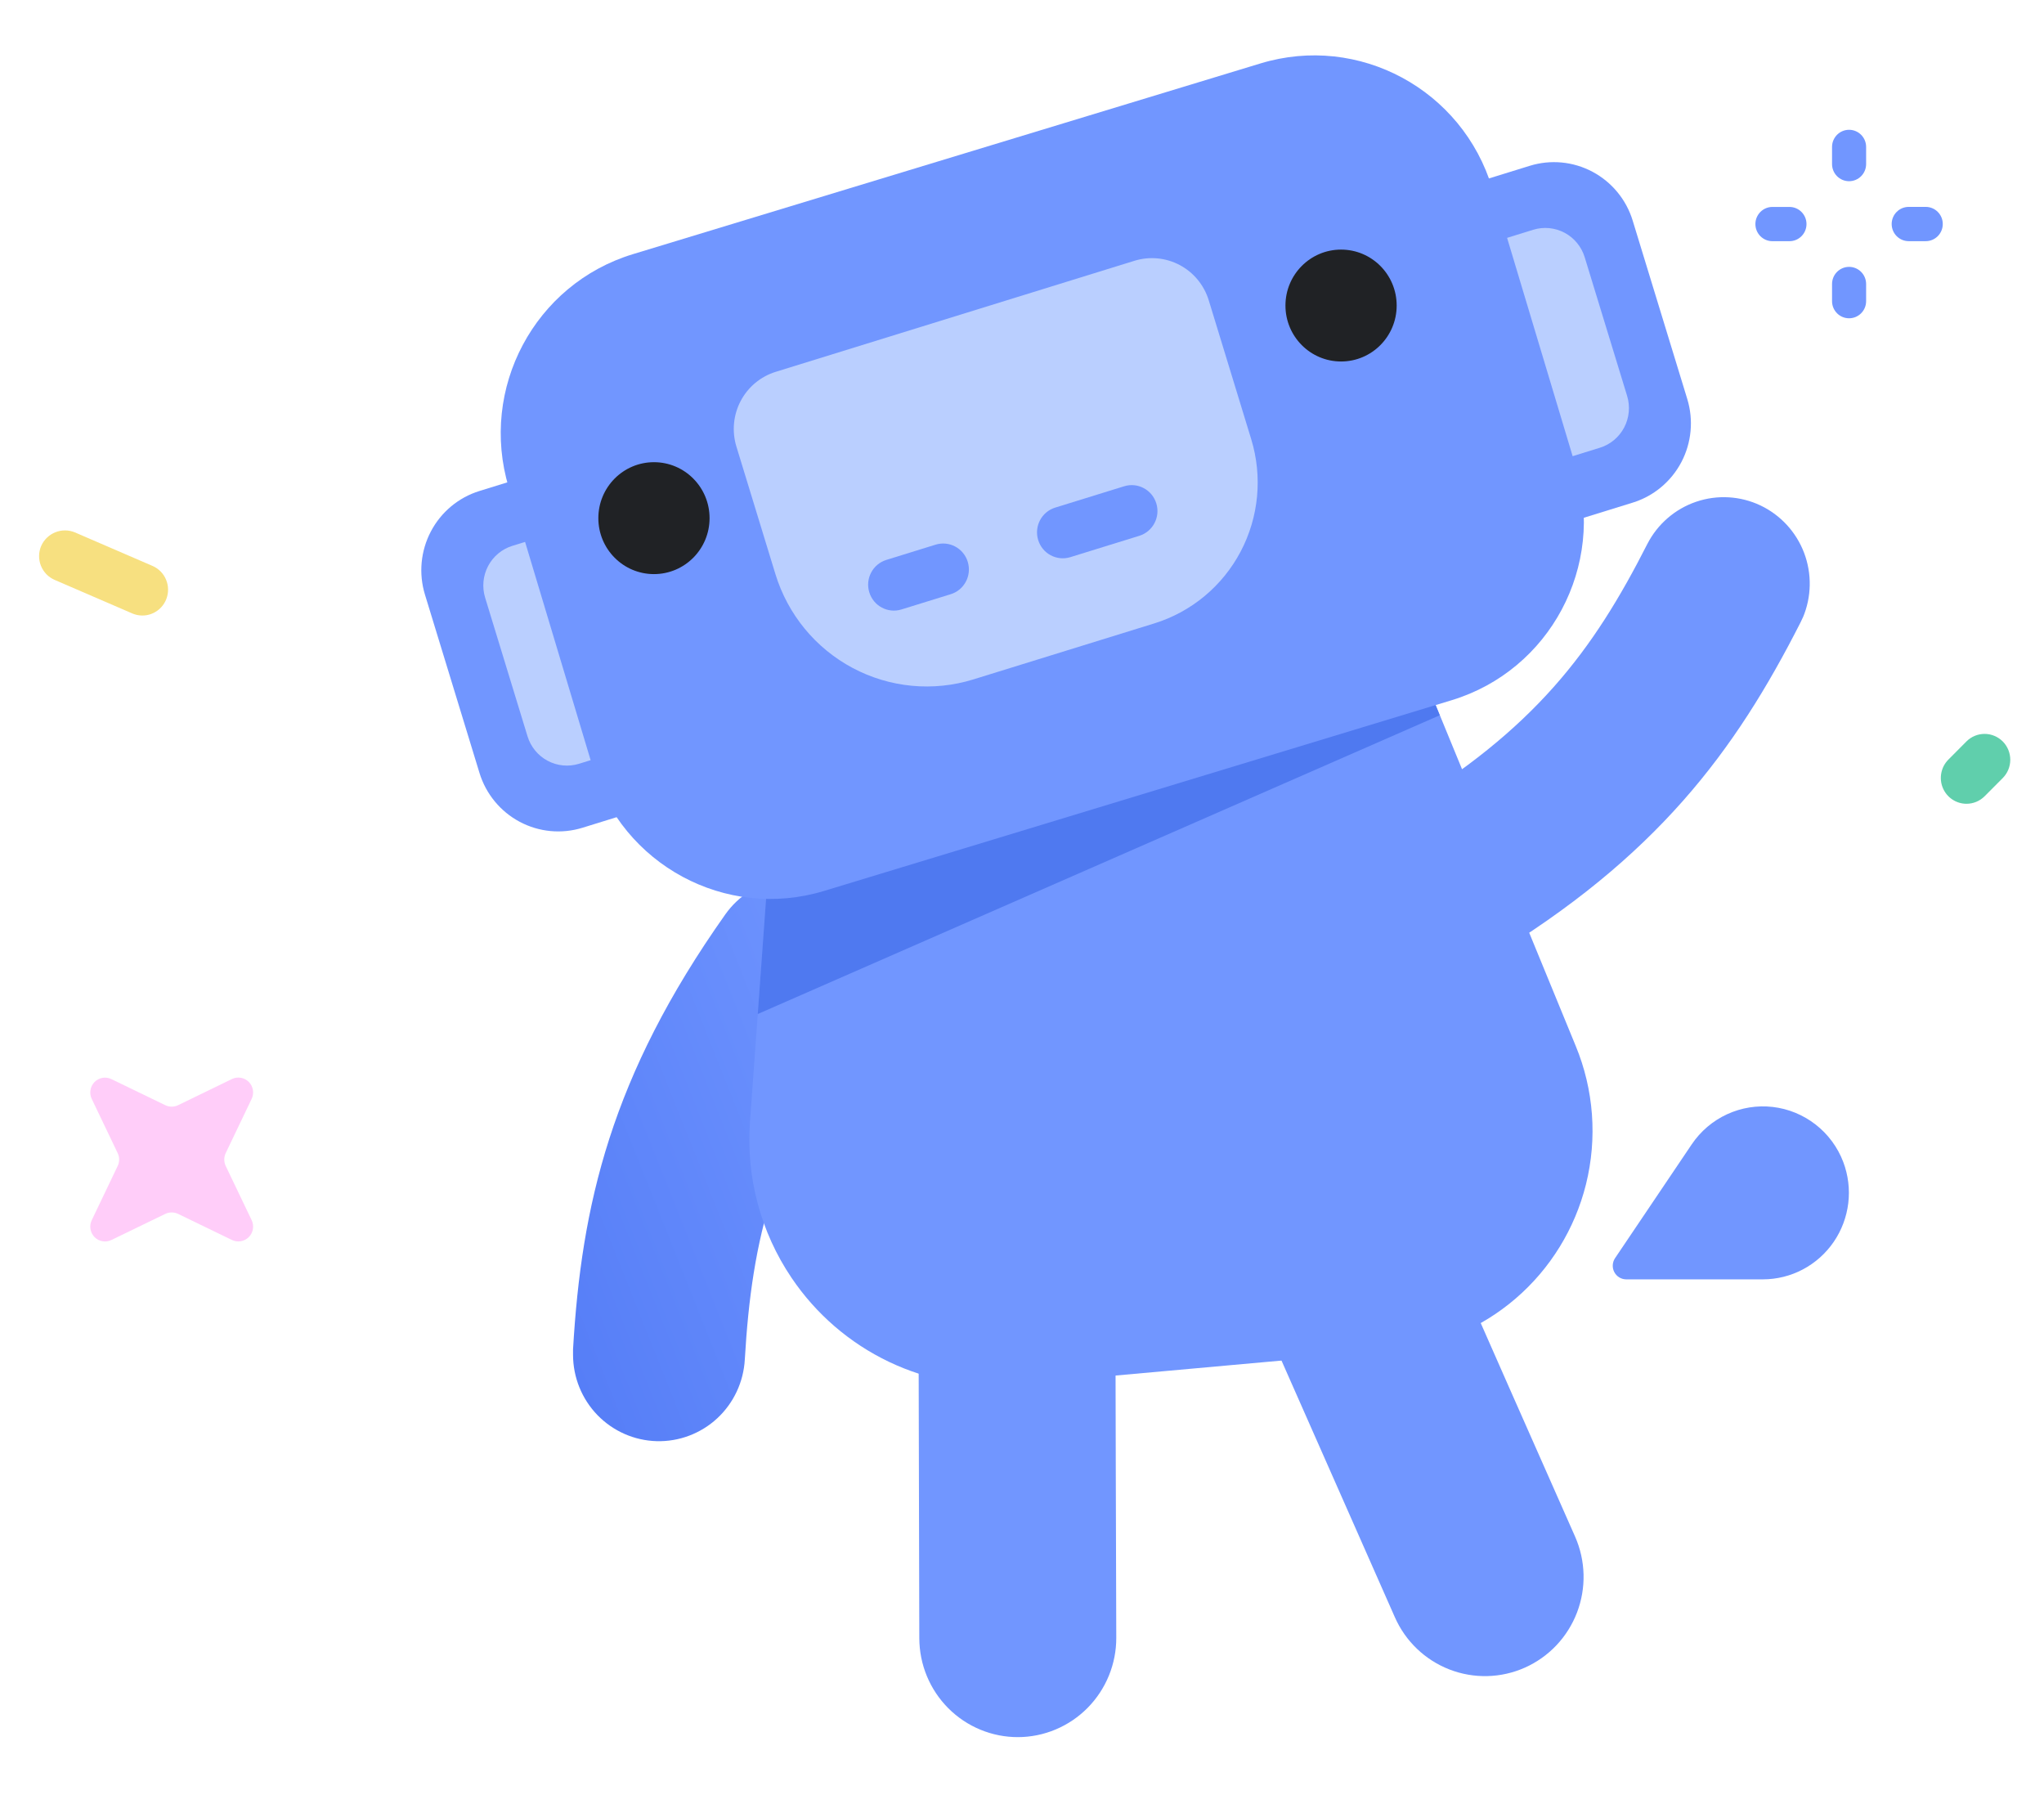 <svg width="82" height="72" viewBox="0 0 82 72" fill="none" xmlns="http://www.w3.org/2000/svg">
<path d="M40.847 69.675C40.328 69.677 39.813 69.576 39.332 69.377C38.852 69.179 38.415 68.887 38.046 68.519C37.678 68.15 37.385 67.713 37.185 67.23C36.985 66.748 36.882 66.231 36.88 65.708C36.87 61.927 36.855 56.272 36.849 52.501C36.847 51.446 37.261 50.434 38.001 49.686C38.741 48.939 39.745 48.517 40.794 48.514C41.842 48.514 42.848 48.932 43.59 49.677C44.332 50.422 44.749 51.433 44.751 52.487C44.751 56.257 44.772 61.907 44.782 65.686C44.784 66.209 44.683 66.726 44.485 67.21C44.287 67.693 43.997 68.132 43.63 68.503C43.264 68.873 42.828 69.167 42.349 69.368C41.869 69.57 41.355 69.674 40.836 69.675H40.847Z" fill="#7196FF"/>
<path d="M55.958 64.865C54.447 61.451 52.2 56.365 50.681 52.92C49.867 51.072 50.458 48.84 52.177 47.791C52.658 47.495 53.196 47.306 53.756 47.236C54.315 47.166 54.883 47.217 55.421 47.386C55.959 47.555 56.456 47.837 56.877 48.214C57.298 48.591 57.634 49.054 57.863 49.573C59.374 53.016 61.663 58.185 63.19 61.635C63.4 62.113 63.515 62.628 63.528 63.15C63.541 63.673 63.451 64.193 63.264 64.681C63.077 65.168 62.796 65.614 62.438 65.993C62.079 66.371 61.65 66.675 61.175 66.887C60.217 67.314 59.129 67.341 58.15 66.962C57.172 66.583 56.383 65.829 55.958 64.865Z" fill="#7196FF"/>
<path d="M22.989 54.345C22.989 54.271 22.989 54.198 22.989 54.122C23.325 48.35 24.5 43.176 29.096 36.678C29.626 35.928 30.43 35.42 31.332 35.267C32.234 35.114 33.159 35.327 33.905 35.86C34.65 36.393 35.155 37.202 35.307 38.109C35.46 39.016 35.248 39.947 34.718 40.697C31.045 45.886 30.162 49.698 29.88 54.524C29.831 55.426 29.435 56.273 28.775 56.886C28.115 57.498 27.243 57.828 26.345 57.804C25.448 57.78 24.595 57.404 23.968 56.758C23.341 56.111 22.99 55.243 22.989 54.34V54.345Z" fill="url(#paint0_linear_1745_107138)"/>
<path d="M29.686 31.245L23.366 33.201C22.528 33.46 21.622 33.374 20.848 32.961C20.073 32.549 19.493 31.843 19.235 31L17.048 23.849C16.79 23.006 16.876 22.095 17.286 21.315C17.696 20.536 18.397 19.952 19.235 19.693L25.555 17.737L29.687 31.247L29.686 31.245Z" fill="#7196FF"/>
<path d="M26.386 29.657L23.23 30.634C22.811 30.764 22.357 30.721 21.97 30.514C21.582 30.308 21.292 29.955 21.163 29.533L19.462 23.971C19.333 23.55 19.376 23.094 19.581 22.704C19.786 22.314 20.137 22.022 20.556 21.893L23.712 20.916L26.386 29.657Z" fill="#BACFFF"/>
<path d="M55.048 8.607L61.368 6.651C61.783 6.522 62.219 6.477 62.652 6.518C63.084 6.559 63.505 6.686 63.888 6.89C64.272 7.095 64.612 7.373 64.889 7.71C65.166 8.047 65.374 8.435 65.501 8.853L67.689 16.004C67.947 16.847 67.861 17.759 67.451 18.538C67.04 19.317 66.339 19.901 65.501 20.16L59.179 22.116L55.048 8.607Z" fill="#7196FF"/>
<path d="M58.348 10.194L61.508 9.216C61.927 9.086 62.38 9.13 62.767 9.336C63.155 9.542 63.445 9.895 63.574 10.317L65.276 15.88C65.405 16.302 65.362 16.758 65.157 17.148C64.951 17.538 64.601 17.83 64.181 17.959L61.022 18.937L58.348 10.194Z" fill="#BACFFF"/>
<path d="M55.902 24.157L30.948 33.098L30.087 45.003C29.927 47.215 30.515 49.417 31.754 51.251C32.735 52.706 34.086 53.87 35.665 54.623C37.245 55.376 38.996 55.69 40.737 55.534L55.872 54.169C57.692 54.005 59.417 53.276 60.806 52.081C62.195 50.887 63.18 49.287 63.625 47.504C64.085 45.654 63.94 43.704 63.21 41.943L55.902 24.157Z" fill="#7196FF"/>
<path d="M30.399 40.672L57.759 28.689L57.047 26.95L30.872 34.131L30.399 40.672Z" fill="#4F79F0"/>
<path d="M50.567 2.544L25.392 10.194C21.448 11.392 19.217 15.58 20.408 19.547L23.764 30.721C24.955 34.688 29.118 36.933 33.062 35.734L58.237 28.085C62.181 26.886 64.412 22.699 63.221 18.732L59.865 7.557C58.673 3.59 54.511 1.345 50.567 2.544Z" fill="#7196FF"/>
<path d="M31.119 14.914L45.514 10.459C46.118 10.273 46.771 10.335 47.33 10.632C47.888 10.929 48.306 11.438 48.492 12.045L50.196 17.617C50.654 19.115 50.502 20.735 49.773 22.12C49.043 23.506 47.797 24.543 46.308 25.004L39.044 27.252C37.434 27.75 35.693 27.584 34.205 26.791C32.716 25.999 31.602 24.643 31.107 23.024L29.542 17.909C29.357 17.302 29.418 16.645 29.714 16.083C30.009 15.522 30.515 15.101 31.119 14.914Z" fill="#BACFFF"/>
<path d="M53.8 14.499C55.033 14.499 56.031 13.494 56.031 12.255C56.031 11.015 55.033 10.011 53.8 10.011C52.568 10.011 51.569 11.015 51.569 12.255C51.569 13.494 52.568 14.499 53.8 14.499Z" fill="#202225"/>
<path d="M26.235 23.027C27.468 23.027 28.466 22.022 28.466 20.783C28.466 19.543 27.468 18.538 26.235 18.538C25.003 18.538 24.004 19.543 24.004 20.783C24.004 22.022 25.003 23.027 26.235 23.027Z" fill="#202225"/>
<path d="M37.533 21.846L35.557 22.458C35.012 22.627 34.706 23.208 34.873 23.756L34.874 23.758C35.042 24.306 35.619 24.614 36.164 24.445L38.141 23.833C38.686 23.665 38.992 23.083 38.824 22.535L38.824 22.534C38.656 21.985 38.078 21.678 37.533 21.846Z" fill="#7196FF"/>
<path d="M45.098 19.504L42.331 20.36C41.786 20.529 41.481 21.11 41.648 21.658L41.649 21.66C41.816 22.208 42.394 22.515 42.939 22.347L45.705 21.491C46.25 21.322 46.556 20.741 46.389 20.193L46.388 20.191C46.22 19.643 45.643 19.335 45.098 19.504Z" fill="#7196FF"/>
<path d="M74.864 5.893C74.864 5.514 74.558 5.206 74.18 5.206C73.803 5.206 73.497 5.514 73.497 5.893V6.581C73.497 6.96 73.803 7.268 74.18 7.268C74.558 7.268 74.864 6.96 74.864 6.581V5.893Z" fill="#7196FF"/>
<path d="M74.864 11.392C74.864 11.012 74.558 10.704 74.18 10.704C73.803 10.704 73.497 11.012 73.497 11.392V12.079C73.497 12.459 73.803 12.766 74.18 12.766C74.558 12.766 74.864 12.459 74.864 12.079V11.392Z" fill="#7196FF"/>
<path d="M77.256 9.673C77.633 9.673 77.939 9.365 77.939 8.985C77.939 8.606 77.633 8.298 77.256 8.298H76.573C76.195 8.298 75.889 8.606 75.889 8.985C75.889 9.365 76.195 9.673 76.573 9.673H77.256Z" fill="#7196FF"/>
<path d="M71.788 9.674C72.166 9.674 72.472 9.367 72.472 8.987C72.472 8.608 72.166 8.3 71.788 8.3H71.105C70.728 8.3 70.422 8.608 70.422 8.987C70.422 9.367 70.728 9.674 71.105 9.674H71.788Z" fill="#7196FF"/>
<path d="M4.721 46.766L3.681 48.94C3.627 49.051 3.609 49.176 3.63 49.298C3.65 49.42 3.707 49.532 3.794 49.62C3.881 49.708 3.993 49.766 4.114 49.786C4.235 49.807 4.36 49.789 4.47 49.735L6.631 48.688C6.711 48.65 6.799 48.63 6.888 48.63C6.977 48.63 7.064 48.65 7.145 48.688L9.305 49.735C9.416 49.788 9.54 49.806 9.661 49.785C9.782 49.764 9.894 49.706 9.981 49.619C10.068 49.532 10.125 49.419 10.146 49.298C10.166 49.176 10.149 49.051 10.096 48.94L9.055 46.766C9.017 46.686 8.997 46.597 8.997 46.508C8.997 46.419 9.017 46.33 9.055 46.25L10.096 44.075C10.149 43.963 10.166 43.838 10.146 43.716C10.125 43.595 10.068 43.482 9.981 43.395C9.894 43.308 9.782 43.25 9.661 43.229C9.54 43.208 9.416 43.226 9.305 43.279L7.145 44.328C7.065 44.367 6.977 44.387 6.888 44.387C6.799 44.387 6.711 44.367 6.631 44.328L4.47 43.283C4.36 43.229 4.235 43.211 4.114 43.231C3.993 43.252 3.881 43.31 3.794 43.398C3.707 43.485 3.65 43.598 3.63 43.72C3.609 43.842 3.627 43.967 3.681 44.078L4.721 46.25C4.759 46.33 4.78 46.418 4.78 46.508C4.78 46.597 4.759 46.686 4.721 46.766Z" fill="#FFCDF9"/>
<path d="M5.399 24.639L5.322 24.611L2.194 23.26C2.07 23.206 1.957 23.129 1.862 23.032C1.767 22.934 1.693 22.819 1.642 22.692C1.592 22.566 1.567 22.431 1.568 22.295C1.57 22.158 1.598 22.024 1.652 21.899C1.762 21.649 1.965 21.452 2.218 21.35C2.47 21.248 2.752 21.249 3.003 21.353L6.131 22.704C6.372 22.812 6.562 23.008 6.663 23.253C6.765 23.498 6.769 23.772 6.675 24.02C6.582 24.268 6.397 24.47 6.16 24.585C5.922 24.701 5.65 24.72 5.399 24.639Z" fill="#F7E080"/>
<path d="M78.891 32.239C78.687 32.239 78.488 32.178 78.319 32.064C78.149 31.95 78.017 31.788 77.939 31.598C77.861 31.409 77.841 31.201 77.881 31C77.92 30.799 78.018 30.614 78.162 30.469L78.888 29.739C79.081 29.545 79.343 29.436 79.617 29.436C79.89 29.436 80.152 29.546 80.346 29.74C80.539 29.935 80.647 30.199 80.647 30.474C80.647 30.749 80.538 31.012 80.345 31.207L79.62 31.935C79.524 32.031 79.41 32.108 79.285 32.16C79.16 32.212 79.026 32.239 78.891 32.239Z" fill="#60CFAC"/>
<path d="M72.327 24.764C72.297 24.83 72.266 24.898 72.233 24.964C69.616 30.112 66.478 34.38 59.669 38.473C59.28 38.706 58.849 38.861 58.401 38.927C57.953 38.993 57.497 38.969 57.057 38.858C56.618 38.746 56.205 38.549 55.842 38.277C55.479 38.005 55.172 37.663 54.94 37.272C54.708 36.881 54.555 36.448 54.489 35.997C54.423 35.546 54.447 35.087 54.557 34.645C54.668 34.203 54.865 33.788 55.135 33.422C55.406 33.057 55.745 32.749 56.134 32.515C61.571 29.249 63.903 26.119 66.09 21.812C66.501 21.016 67.203 20.411 68.048 20.124C68.893 19.837 69.816 19.89 70.623 20.272C71.43 20.655 72.058 21.337 72.376 22.175C72.694 23.014 72.676 23.944 72.327 24.769V24.764Z" fill="#7196FF"/>
<path d="M67.867 45.9L64.788 50.469C64.735 50.551 64.704 50.646 64.7 50.744C64.695 50.842 64.717 50.939 64.763 51.025C64.809 51.112 64.877 51.184 64.96 51.235C65.043 51.285 65.139 51.313 65.236 51.314H70.726C71.284 51.313 71.835 51.176 72.329 50.914C72.823 50.652 73.247 50.274 73.564 49.811C73.881 49.348 74.081 48.815 74.148 48.257C74.215 47.699 74.146 47.133 73.947 46.607C73.722 46.014 73.339 45.495 72.84 45.106C72.342 44.717 71.747 44.472 71.12 44.399C70.493 44.326 69.859 44.428 69.285 44.692C68.711 44.957 68.221 45.374 67.867 45.9Z" fill="#7196FF"/>
<defs>
<linearGradient id="paint0_linear_1745_107138" x1="37.415" y1="43.188" x2="20.904" y2="49.767" gradientUnits="userSpaceOnUse">
<stop stop-color="#7196FF"/>
<stop offset="1" stop-color="#567EF7"/>
</linearGradient>
</defs>
</svg>
